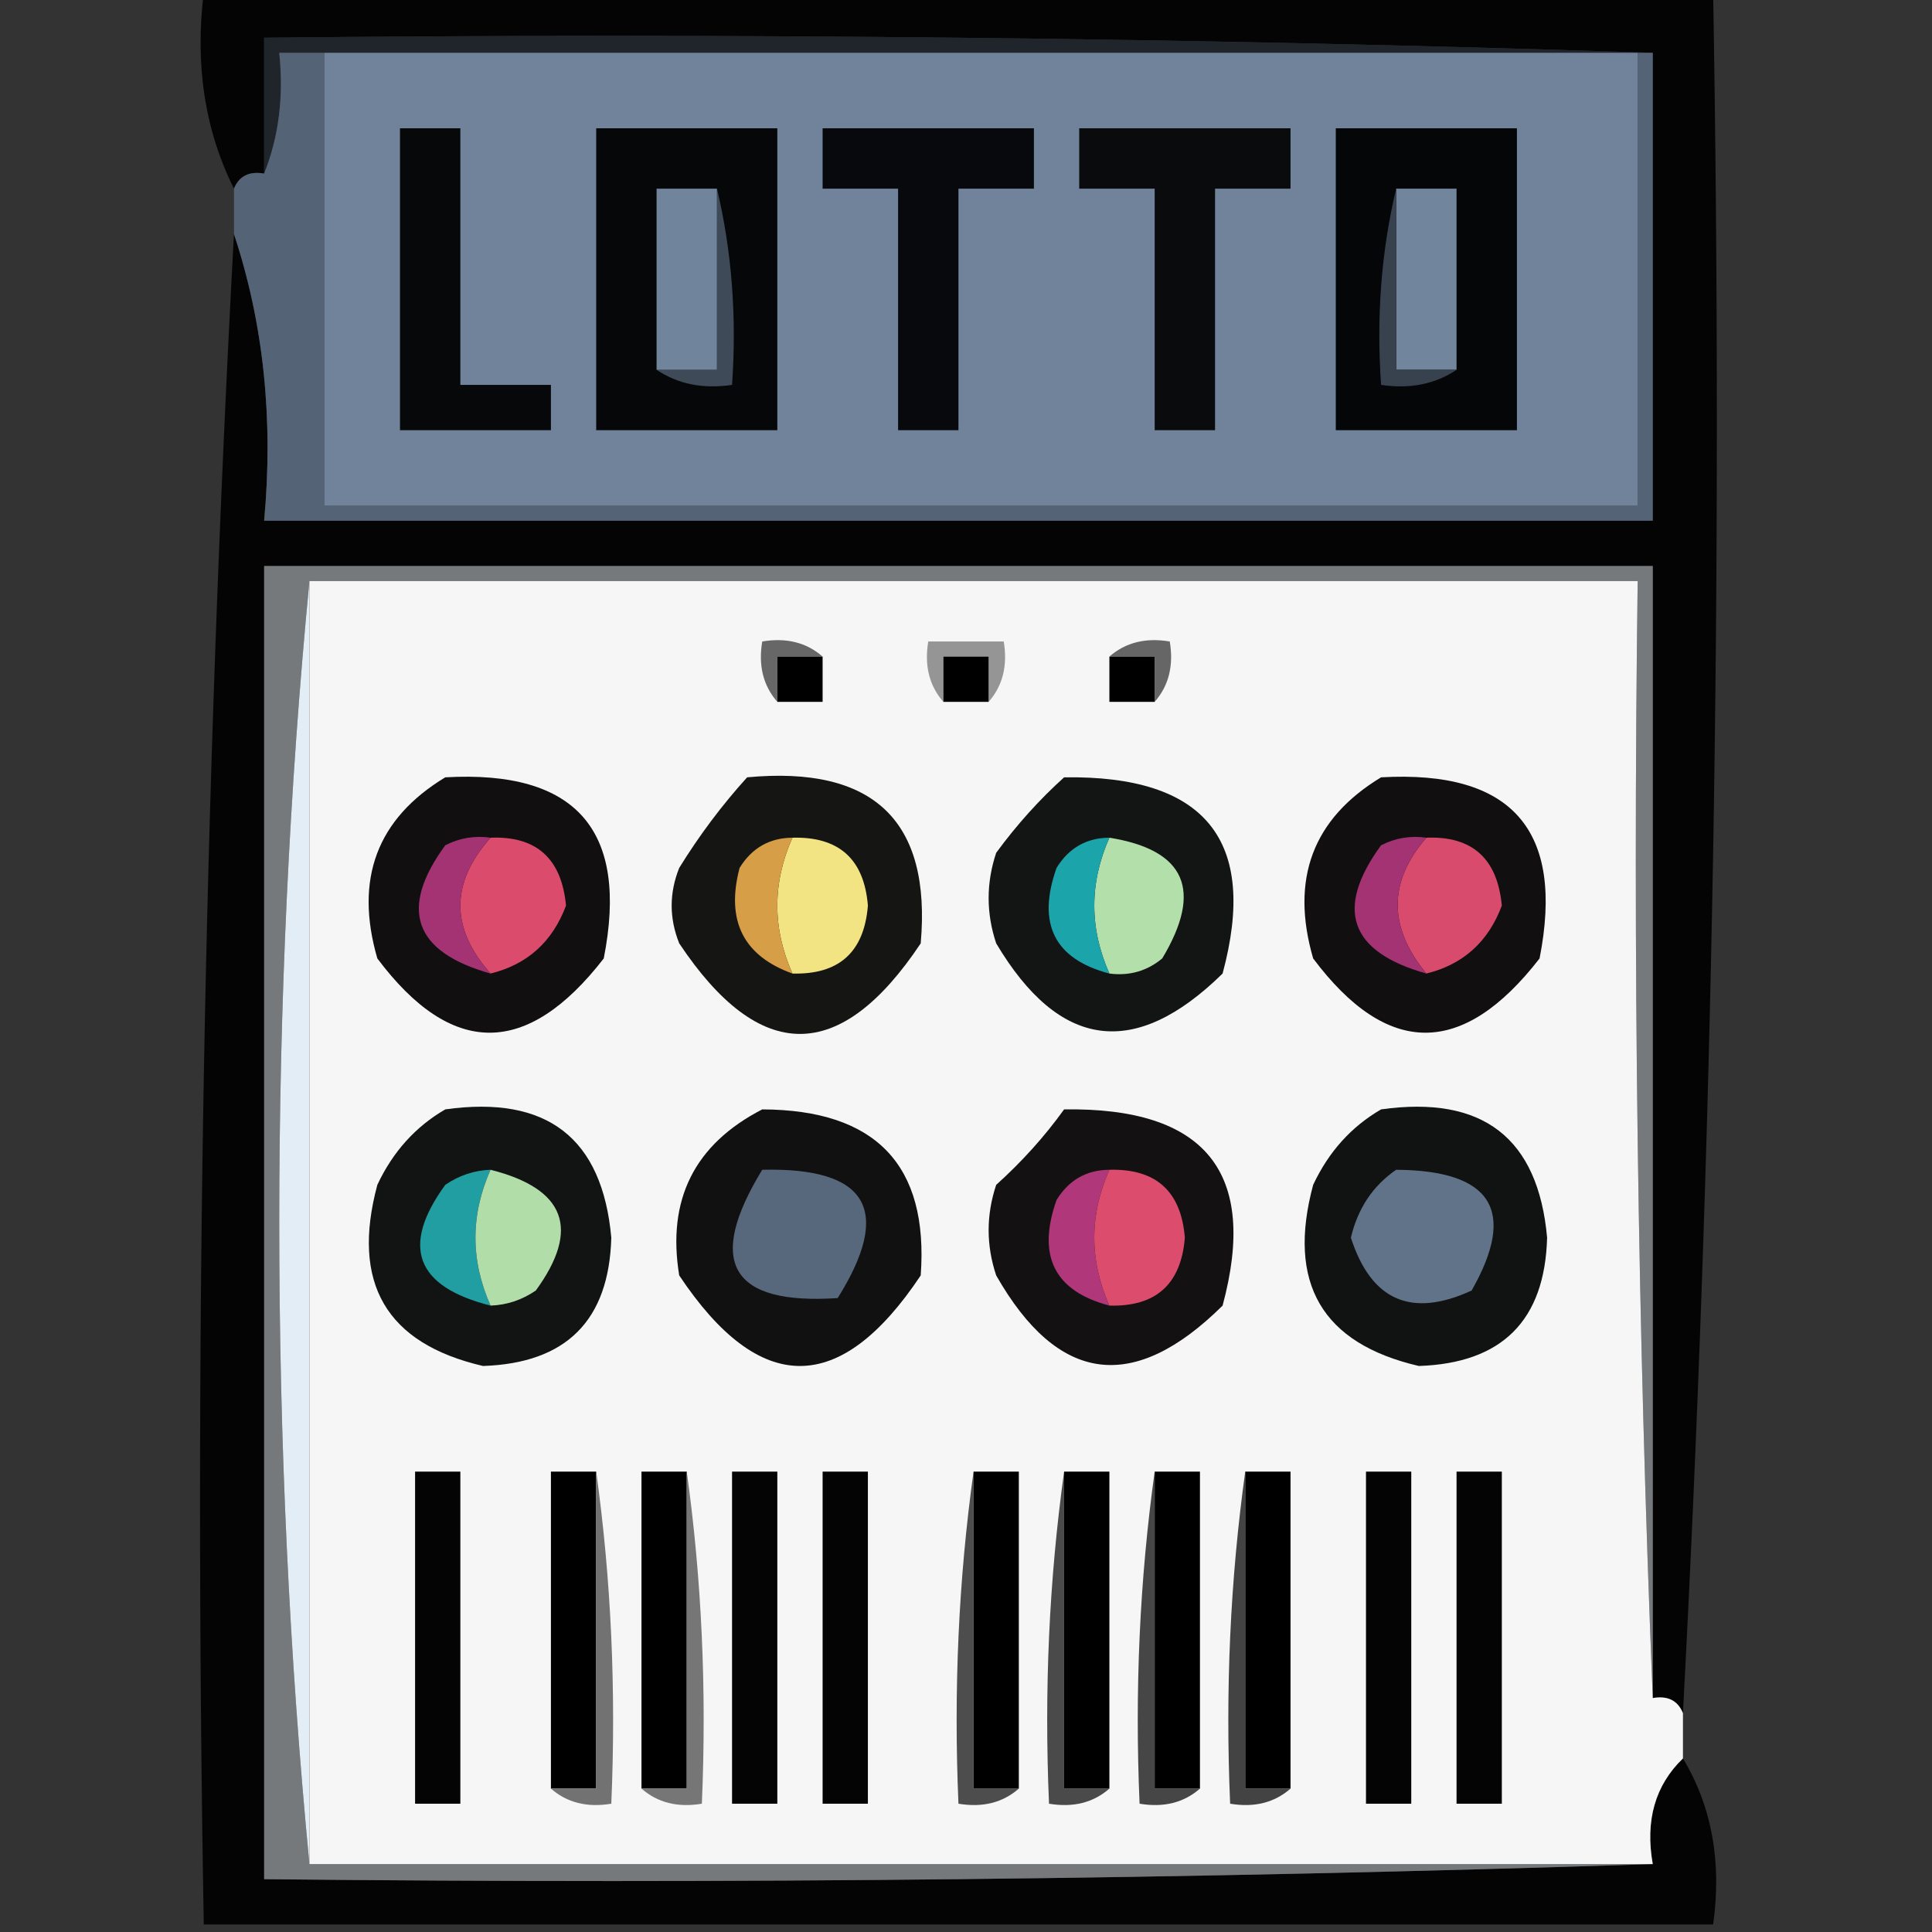 <?xml version="1.0" encoding="UTF-8"?>
<!DOCTYPE svg PUBLIC "-//W3C//DTD SVG 1.1//EN" "http://www.w3.org/Graphics/SVG/1.1/DTD/svg11.dtd">
<svg xmlns="http://www.w3.org/2000/svg" version="1.1" width="128px" height="128px" style="shape-rendering:geometricPrecision; text-rendering:geometricPrecision; image-rendering:optimizeQuality; fill-rule:evenodd; clip-rule:evenodd" xmlns:xlink="http://www.w3.org/1999/xlink">
<rect width="100%" height="100%" fill="#333333" stroke="none"/>
<g><path style="opacity:0.912" fill="#000000" d="M 13.5,-0.5 C 46.833,-0.5 80.167,-0.5 113.5,-0.5C 114.161,37.848 113.494,75.848 111.5,113.5C 111.158,112.662 110.492,112.328 109.5,112.5C 109.5,87.5 109.5,62.5 109.5,37.5C 78.833,37.5 48.167,37.5 17.5,37.5C 17.5,66.5 17.5,95.5 17.5,124.5C 48.338,124.831 79.004,124.498 109.5,123.5C 108.99,120.612 109.656,118.279 111.5,116.5C 113.414,119.684 114.08,123.351 113.5,127.5C 80.167,127.5 46.833,127.5 13.5,127.5C 12.839,89.818 13.506,52.485 15.5,15.5C 17.456,21.412 18.123,27.745 17.5,34.5C 48.167,34.5 78.833,34.5 109.5,34.5C 109.5,24.167 109.5,13.833 109.5,3.5C 79.004,2.502 48.338,2.169 17.5,2.5C 17.5,5.5 17.5,8.5 17.5,11.5C 16.508,11.328 15.842,11.662 15.5,12.5C 13.57,8.627 12.903,4.294 13.5,-0.5 Z"/></g>
<g><path style="opacity:1" fill="#1f252b" d="M 109.5,3.5 C 109.167,3.5 108.833,3.5 108.5,3.5C 79.5,3.5 50.5,3.5 21.5,3.5C 20.5,3.5 19.5,3.5 18.5,3.5C 18.806,6.385 18.473,9.052 17.5,11.5C 17.5,8.5 17.5,5.5 17.5,2.5C 48.338,2.169 79.004,2.502 109.5,3.5 Z"/></g>
<g><path style="opacity:1" fill="#546376" d="M 21.5,3.5 C 21.5,13.5 21.5,23.5 21.5,33.5C 50.5,33.5 79.5,33.5 108.5,33.5C 108.5,23.5 108.5,13.5 108.5,3.5C 108.833,3.5 109.167,3.5 109.5,3.5C 109.5,13.833 109.5,24.167 109.5,34.5C 78.833,34.5 48.167,34.5 17.5,34.5C 18.123,27.745 17.456,21.412 15.5,15.5C 15.5,14.5 15.5,13.5 15.5,12.5C 15.842,11.662 16.508,11.328 17.5,11.5C 18.473,9.052 18.806,6.385 18.5,3.5C 19.5,3.5 20.5,3.5 21.5,3.5 Z"/></g>
<g><path style="opacity:1" fill="#70839b" d="M 21.5,3.5 C 50.5,3.5 79.5,3.5 108.5,3.5C 108.5,13.5 108.5,23.5 108.5,33.5C 79.5,33.5 50.5,33.5 21.5,33.5C 21.5,23.5 21.5,13.5 21.5,3.5 Z"/></g>
<g><path style="opacity:1" fill="#050607" d="M 88.5,8.5 C 92.5,8.5 96.5,8.5 100.5,8.5C 100.5,15.167 100.5,21.833 100.5,28.5C 96.5,28.5 92.5,28.5 88.5,28.5C 88.5,21.833 88.5,15.167 88.5,8.5 Z"/></g>
<g><path style="opacity:1" fill="#71869d" d="M 92.5,12.5 C 93.833,12.5 95.167,12.5 96.5,12.5C 96.5,16.5 96.5,20.5 96.5,24.5C 95.167,24.5 93.833,24.5 92.5,24.5C 92.5,20.5 92.5,16.5 92.5,12.5 Z"/></g>
<g><path style="opacity:1" fill="#38424e" d="M 92.5,12.5 C 92.5,16.5 92.5,20.5 92.5,24.5C 93.833,24.5 95.167,24.5 96.5,24.5C 95.081,25.451 93.415,25.785 91.5,25.5C 91.182,20.968 91.515,16.634 92.5,12.5 Z"/></g>
<g><path style="opacity:1" fill="#090b0d" d="M 71.5,8.5 C 76.167,8.5 80.833,8.5 85.5,8.5C 85.5,9.833 85.5,11.167 85.5,12.5C 83.833,12.5 82.167,12.5 80.5,12.5C 80.5,17.833 80.5,23.167 80.5,28.5C 79.167,28.5 77.833,28.5 76.5,28.5C 76.5,23.167 76.5,17.833 76.5,12.5C 74.833,12.5 73.167,12.5 71.5,12.5C 71.5,11.167 71.5,9.833 71.5,8.5 Z"/></g>
<g><path style="opacity:1" fill="#08090c" d="M 54.5,8.5 C 59.167,8.5 63.833,8.5 68.5,8.5C 68.5,9.833 68.5,11.167 68.5,12.5C 66.833,12.5 65.167,12.5 63.5,12.5C 63.5,17.833 63.5,23.167 63.5,28.5C 62.167,28.5 60.833,28.5 59.5,28.5C 59.5,23.167 59.5,17.833 59.5,12.5C 57.833,12.5 56.167,12.5 54.5,12.5C 54.5,11.167 54.5,9.833 54.5,8.5 Z"/></g>
<g><path style="opacity:1" fill="#060709" d="M 39.5,8.5 C 43.5,8.5 47.5,8.5 51.5,8.5C 51.5,15.167 51.5,21.833 51.5,28.5C 47.5,28.5 43.5,28.5 39.5,28.5C 39.5,21.833 39.5,15.167 39.5,8.5 Z"/></g>
<g><path style="opacity:1" fill="#3e4a57" d="M 47.5,12.5 C 48.485,16.634 48.818,20.968 48.5,25.5C 46.585,25.785 44.919,25.451 43.5,24.5C 44.833,24.5 46.167,24.5 47.5,24.5C 47.5,20.5 47.5,16.5 47.5,12.5 Z"/></g>
<g><path style="opacity:1" fill="#70849c" d="M 47.5,12.5 C 47.5,16.5 47.5,20.5 47.5,24.5C 46.167,24.5 44.833,24.5 43.5,24.5C 43.5,20.5 43.5,16.5 43.5,12.5C 44.833,12.5 46.167,12.5 47.5,12.5 Z"/></g>
<g><path style="opacity:1" fill="#06080a" d="M 26.5,8.5 C 27.833,8.5 29.167,8.5 30.5,8.5C 30.5,14.167 30.5,19.833 30.5,25.5C 32.5,25.5 34.5,25.5 36.5,25.5C 36.5,26.5 36.5,27.5 36.5,28.5C 33.167,28.5 29.833,28.5 26.5,28.5C 26.5,21.833 26.5,15.167 26.5,8.5 Z"/></g>
<g><path style="opacity:1" fill="#76797b" d="M 109.5,112.5 C 108.502,88.006 108.169,63.339 108.5,38.5C 79.167,38.5 49.833,38.5 20.5,38.5C 19.167,52.317 18.501,66.484 18.5,81C 18.501,95.516 19.167,109.683 20.5,123.5C 50.167,123.5 79.833,123.5 109.5,123.5C 79.004,124.498 48.338,124.831 17.5,124.5C 17.5,95.5 17.5,66.5 17.5,37.5C 48.167,37.5 78.833,37.5 109.5,37.5C 109.5,62.5 109.5,87.5 109.5,112.5 Z"/></g>
<g><path style="opacity:1" fill="#e2edf5" d="M 20.5,38.5 C 20.5,66.833 20.5,95.167 20.5,123.5C 19.167,109.683 18.501,95.516 18.5,81C 18.501,66.484 19.167,52.317 20.5,38.5 Z"/></g>
<g><path style="opacity:1" fill="#f6f6f6" d="M 20.5,38.5 C 49.833,38.5 79.167,38.5 108.5,38.5C 108.169,63.339 108.502,88.006 109.5,112.5C 110.492,112.328 111.158,112.662 111.5,113.5C 111.5,114.5 111.5,115.5 111.5,116.5C 109.656,118.279 108.99,120.612 109.5,123.5C 79.833,123.5 50.167,123.5 20.5,123.5C 20.5,95.167 20.5,66.833 20.5,38.5 Z"/></g>
<g><path style="opacity:1" fill="#666666" d="M 73.5,43.5 C 74.568,42.566 75.901,42.232 77.5,42.5C 77.768,44.099 77.434,45.432 76.5,46.5C 76.5,45.5 76.5,44.5 76.5,43.5C 75.5,43.5 74.5,43.5 73.5,43.5 Z"/></g>
<g><path style="opacity:1" fill="#676767" d="M 54.5,43.5 C 53.5,43.5 52.5,43.5 51.5,43.5C 51.5,44.5 51.5,45.5 51.5,46.5C 50.566,45.432 50.232,44.099 50.5,42.5C 52.099,42.232 53.432,42.566 54.5,43.5 Z"/></g>
<g><path style="opacity:1" fill="#000000" d="M 54.5,43.5 C 54.5,44.5 54.5,45.5 54.5,46.5C 53.5,46.5 52.5,46.5 51.5,46.5C 51.5,45.5 51.5,44.5 51.5,43.5C 52.5,43.5 53.5,43.5 54.5,43.5 Z"/></g>
<g><path style="opacity:1" fill="#959595" d="M 65.5,46.5 C 65.5,45.5 65.5,44.5 65.5,43.5C 64.5,43.5 63.5,43.5 62.5,43.5C 62.5,44.5 62.5,45.5 62.5,46.5C 61.566,45.432 61.232,44.099 61.5,42.5C 63.167,42.5 64.833,42.5 66.5,42.5C 66.768,44.099 66.434,45.432 65.5,46.5 Z"/></g>
<g><path style="opacity:1" fill="#000000" d="M 65.5,46.5 C 64.5,46.5 63.5,46.5 62.5,46.5C 62.5,45.5 62.5,44.5 62.5,43.5C 63.5,43.5 64.5,43.5 65.5,43.5C 65.5,44.5 65.5,45.5 65.5,46.5 Z"/></g>
<g><path style="opacity:1" fill="#000000" d="M 73.5,43.5 C 74.5,43.5 75.5,43.5 76.5,43.5C 76.5,44.5 76.5,45.5 76.5,46.5C 75.5,46.5 74.5,46.5 73.5,46.5C 73.5,45.5 73.5,44.5 73.5,43.5 Z"/></g>
<g><path style="opacity:1" fill="#151513" d="M 49.5,51.5 C 57.879,50.715 61.712,54.381 61,62.5C 55.667,70.5 50.333,70.5 45,62.5C 44.333,60.833 44.333,59.167 45,57.5C 46.332,55.34 47.832,53.34 49.5,51.5 Z"/></g>
<g><path style="opacity:1" fill="#131414" d="M 70.5,51.5 C 79.874,51.356 83.374,55.69 81,64.5C 75.186,70.205 70.186,69.538 66,62.5C 65.333,60.5 65.333,58.5 66,56.5C 67.366,54.638 68.866,52.972 70.5,51.5 Z"/></g>
<g><path style="opacity:1" fill="#120f10" d="M 29.5,51.5 C 38.174,51.006 41.674,55.006 40,63.5C 34.916,70.059 29.916,70.059 25,63.5C 23.474,58.239 24.974,54.239 29.5,51.5 Z"/></g>
<g><path style="opacity:1" fill="#120f10" d="M 91.5,51.5 C 100.174,51.006 103.674,55.006 102,63.5C 96.916,70.059 91.916,70.059 87,63.5C 85.474,58.239 86.974,54.239 91.5,51.5 Z"/></g>
<g><path style="opacity:1" fill="#da4b6c" d="M 32.5,55.5 C 35.541,55.379 37.208,56.879 37.5,60C 36.601,62.401 34.934,63.901 32.5,64.5C 29.833,61.5 29.833,58.5 32.5,55.5 Z"/></g>
<g><path style="opacity:1" fill="#f3e483" d="M 52.5,55.5 C 55.585,55.418 57.252,56.918 57.5,60C 57.252,63.082 55.585,64.582 52.5,64.5C 51.167,61.5 51.167,58.5 52.5,55.5 Z"/></g>
<g><path style="opacity:1" fill="#b3e0aa" d="M 73.5,55.5 C 78.549,56.311 79.715,58.978 77,63.5C 75.989,64.337 74.822,64.67 73.5,64.5C 72.167,61.5 72.167,58.5 73.5,55.5 Z"/></g>
<g><path style="opacity:1" fill="#d94b6c" d="M 94.5,55.5 C 97.541,55.379 99.208,56.879 99.5,60C 98.601,62.401 96.934,63.901 94.5,64.5C 91.966,61.422 91.966,58.422 94.5,55.5 Z"/></g>
<g><path style="opacity:1" fill="#a43373" d="M 32.5,55.5 C 29.833,58.5 29.833,61.5 32.5,64.5C 27.411,63.066 26.411,60.233 29.5,56C 30.448,55.517 31.448,55.35 32.5,55.5 Z"/></g>
<g><path style="opacity:1" fill="#d69e46" d="M 52.5,55.5 C 51.167,58.5 51.167,61.5 52.5,64.5C 49.246,63.327 48.08,60.994 49,57.5C 49.816,56.177 50.983,55.511 52.5,55.5 Z"/></g>
<g><path style="opacity:1" fill="#1ba5ab" d="M 73.5,55.5 C 72.167,58.5 72.167,61.5 73.5,64.5C 69.854,63.538 68.687,61.205 70,57.5C 70.816,56.177 71.983,55.511 73.5,55.5 Z"/></g>
<g><path style="opacity:1" fill="#a33373" d="M 94.5,55.5 C 91.966,58.422 91.966,61.422 94.5,64.5C 89.411,63.066 88.411,60.233 91.5,56C 92.448,55.517 93.448,55.35 94.5,55.5 Z"/></g>
<g><path style="opacity:1" fill="#121313" d="M 29.5,73.5 C 36.238,72.552 39.905,75.386 40.5,82C 40.35,87.483 37.517,90.317 32,90.5C 25.582,89.008 23.249,85.008 25,78.5C 26.025,76.313 27.525,74.646 29.5,73.5 Z"/></g>
<g><path style="opacity:1" fill="#111111" d="M 50.5,73.5 C 58.033,73.529 61.533,77.196 61,84.5C 55.667,92.5 50.333,92.5 45,84.5C 44.176,79.482 46.009,75.815 50.5,73.5 Z"/></g>
<g><path style="opacity:1" fill="#131112" d="M 70.5,73.5 C 79.874,73.356 83.374,77.69 81,86.5C 75.091,92.348 70.091,91.681 66,84.5C 65.333,82.5 65.333,80.5 66,78.5C 67.707,76.963 69.207,75.296 70.5,73.5 Z"/></g>
<g><path style="opacity:1" fill="#111212" d="M 91.5,73.5 C 98.238,72.552 101.905,75.386 102.5,82C 102.35,87.483 99.517,90.317 94,90.5C 87.582,89.008 85.249,85.008 87,78.5C 88.025,76.313 89.525,74.646 91.5,73.5 Z"/></g>
<g><path style="opacity:1" fill="#209ea2" d="M 32.5,77.5 C 31.167,80.5 31.167,83.5 32.5,86.5C 27.534,85.243 26.534,82.576 29.5,78.5C 30.417,77.873 31.417,77.539 32.5,77.5 Z"/></g>
<g><path style="opacity:1" fill="#b0dda8" d="M 32.5,77.5 C 37.466,78.757 38.466,81.424 35.5,85.5C 34.583,86.127 33.583,86.461 32.5,86.5C 31.167,83.5 31.167,80.5 32.5,77.5 Z"/></g>
<g><path style="opacity:1" fill="#58687c" d="M 50.5,77.5 C 57.486,77.331 59.153,80.164 55.5,86C 48.416,86.475 46.749,83.642 50.5,77.5 Z"/></g>
<g><path style="opacity:1" fill="#af377a" d="M 73.5,77.5 C 72.167,80.5 72.167,83.5 73.5,86.5C 69.854,85.538 68.687,83.205 70,79.5C 70.816,78.177 71.983,77.511 73.5,77.5 Z"/></g>
<g><path style="opacity:1" fill="#dc4c6c" d="M 73.5,77.5 C 76.585,77.418 78.251,78.918 78.5,82C 78.251,85.082 76.585,86.582 73.5,86.5C 72.167,83.5 72.167,80.5 73.5,77.5 Z"/></g>
<g><path style="opacity:1" fill="#617388" d="M 92.5,77.5 C 98.845,77.542 100.512,80.209 97.5,85.5C 93.511,87.337 90.844,86.17 89.5,82C 89.957,80.06 90.957,78.56 92.5,77.5 Z"/></g>
<g><path style="opacity:1" fill="#040404" d="M 27.5,97.5 C 28.5,97.5 29.5,97.5 30.5,97.5C 30.5,104.833 30.5,112.167 30.5,119.5C 29.5,119.5 28.5,119.5 27.5,119.5C 27.5,112.167 27.5,104.833 27.5,97.5 Z"/></g>
<g><path style="opacity:1" fill="#000000" d="M 39.5,97.5 C 39.5,104.5 39.5,111.5 39.5,118.5C 38.5,118.5 37.5,118.5 36.5,118.5C 36.5,111.5 36.5,104.5 36.5,97.5C 37.5,97.5 38.5,97.5 39.5,97.5 Z"/></g>
<g><path style="opacity:1" fill="#727272" d="M 39.5,97.5 C 40.492,104.648 40.825,111.981 40.5,119.5C 38.901,119.768 37.568,119.434 36.5,118.5C 37.5,118.5 38.5,118.5 39.5,118.5C 39.5,111.5 39.5,104.5 39.5,97.5 Z"/></g>
<g><path style="opacity:1" fill="#000000" d="M 45.5,97.5 C 45.5,104.5 45.5,111.5 45.5,118.5C 44.5,118.5 43.5,118.5 42.5,118.5C 42.5,111.5 42.5,104.5 42.5,97.5C 43.5,97.5 44.5,97.5 45.5,97.5 Z"/></g>
<g><path style="opacity:1" fill="#767676" d="M 45.5,97.5 C 46.492,104.648 46.825,111.981 46.5,119.5C 44.901,119.768 43.568,119.434 42.5,118.5C 43.5,118.5 44.5,118.5 45.5,118.5C 45.5,111.5 45.5,104.5 45.5,97.5 Z"/></g>
<g><path style="opacity:1" fill="#040404" d="M 48.5,97.5 C 49.5,97.5 50.5,97.5 51.5,97.5C 51.5,104.833 51.5,112.167 51.5,119.5C 50.5,119.5 49.5,119.5 48.5,119.5C 48.5,112.167 48.5,104.833 48.5,97.5 Z"/></g>
<g><path style="opacity:1" fill="#040404" d="M 54.5,97.5 C 55.5,97.5 56.5,97.5 57.5,97.5C 57.5,104.833 57.5,112.167 57.5,119.5C 56.5,119.5 55.5,119.5 54.5,119.5C 54.5,112.167 54.5,104.833 54.5,97.5 Z"/></g>
<g><path style="opacity:1" fill="#4d4d4d" d="M 64.5,97.5 C 64.5,104.5 64.5,111.5 64.5,118.5C 65.5,118.5 66.5,118.5 67.5,118.5C 66.432,119.434 65.099,119.768 63.5,119.5C 63.175,111.981 63.508,104.648 64.5,97.5 Z"/></g>
<g><path style="opacity:1" fill="#000000" d="M 64.5,97.5 C 65.5,97.5 66.5,97.5 67.5,97.5C 67.5,104.5 67.5,111.5 67.5,118.5C 66.5,118.5 65.5,118.5 64.5,118.5C 64.5,111.5 64.5,104.5 64.5,97.5 Z"/></g>
<g><path style="opacity:1" fill="#4a4a4a" d="M 70.5,97.5 C 70.5,104.5 70.5,111.5 70.5,118.5C 71.5,118.5 72.5,118.5 73.5,118.5C 72.432,119.434 71.099,119.768 69.5,119.5C 69.175,111.981 69.508,104.648 70.5,97.5 Z"/></g>
<g><path style="opacity:1" fill="#000000" d="M 70.5,97.5 C 71.5,97.5 72.5,97.5 73.5,97.5C 73.5,104.5 73.5,111.5 73.5,118.5C 72.5,118.5 71.5,118.5 70.5,118.5C 70.5,111.5 70.5,104.5 70.5,97.5 Z"/></g>
<g><path style="opacity:1" fill="#464646" d="M 76.5,97.5 C 76.5,104.5 76.5,111.5 76.5,118.5C 77.5,118.5 78.5,118.5 79.5,118.5C 78.432,119.434 77.099,119.768 75.5,119.5C 75.175,111.981 75.508,104.648 76.5,97.5 Z"/></g>
<g><path style="opacity:1" fill="#000000" d="M 76.5,97.5 C 77.5,97.5 78.5,97.5 79.5,97.5C 79.5,104.5 79.5,111.5 79.5,118.5C 78.5,118.5 77.5,118.5 76.5,118.5C 76.5,111.5 76.5,104.5 76.5,97.5 Z"/></g>
<g><path style="opacity:1" fill="#434343" d="M 82.5,97.5 C 82.5,104.5 82.5,111.5 82.5,118.5C 83.5,118.5 84.5,118.5 85.5,118.5C 84.432,119.434 83.099,119.768 81.5,119.5C 81.175,111.981 81.508,104.648 82.5,97.5 Z"/></g>
<g><path style="opacity:1" fill="#000000" d="M 82.5,97.5 C 83.5,97.5 84.5,97.5 85.5,97.5C 85.5,104.5 85.5,111.5 85.5,118.5C 84.5,118.5 83.5,118.5 82.5,118.5C 82.5,111.5 82.5,104.5 82.5,97.5 Z"/></g>
<g><path style="opacity:1" fill="#040404" d="M 90.5,97.5 C 91.5,97.5 92.5,97.5 93.5,97.5C 93.5,104.833 93.5,112.167 93.5,119.5C 92.5,119.5 91.5,119.5 90.5,119.5C 90.5,112.167 90.5,104.833 90.5,97.5 Z"/></g>
<g><path style="opacity:1" fill="#040404" d="M 96.5,97.5 C 97.5,97.5 98.5,97.5 99.5,97.5C 99.5,104.833 99.5,112.167 99.5,119.5C 98.5,119.5 97.5,119.5 96.5,119.5C 96.5,112.167 96.5,104.833 96.5,97.5 Z"/></g>
</svg>
